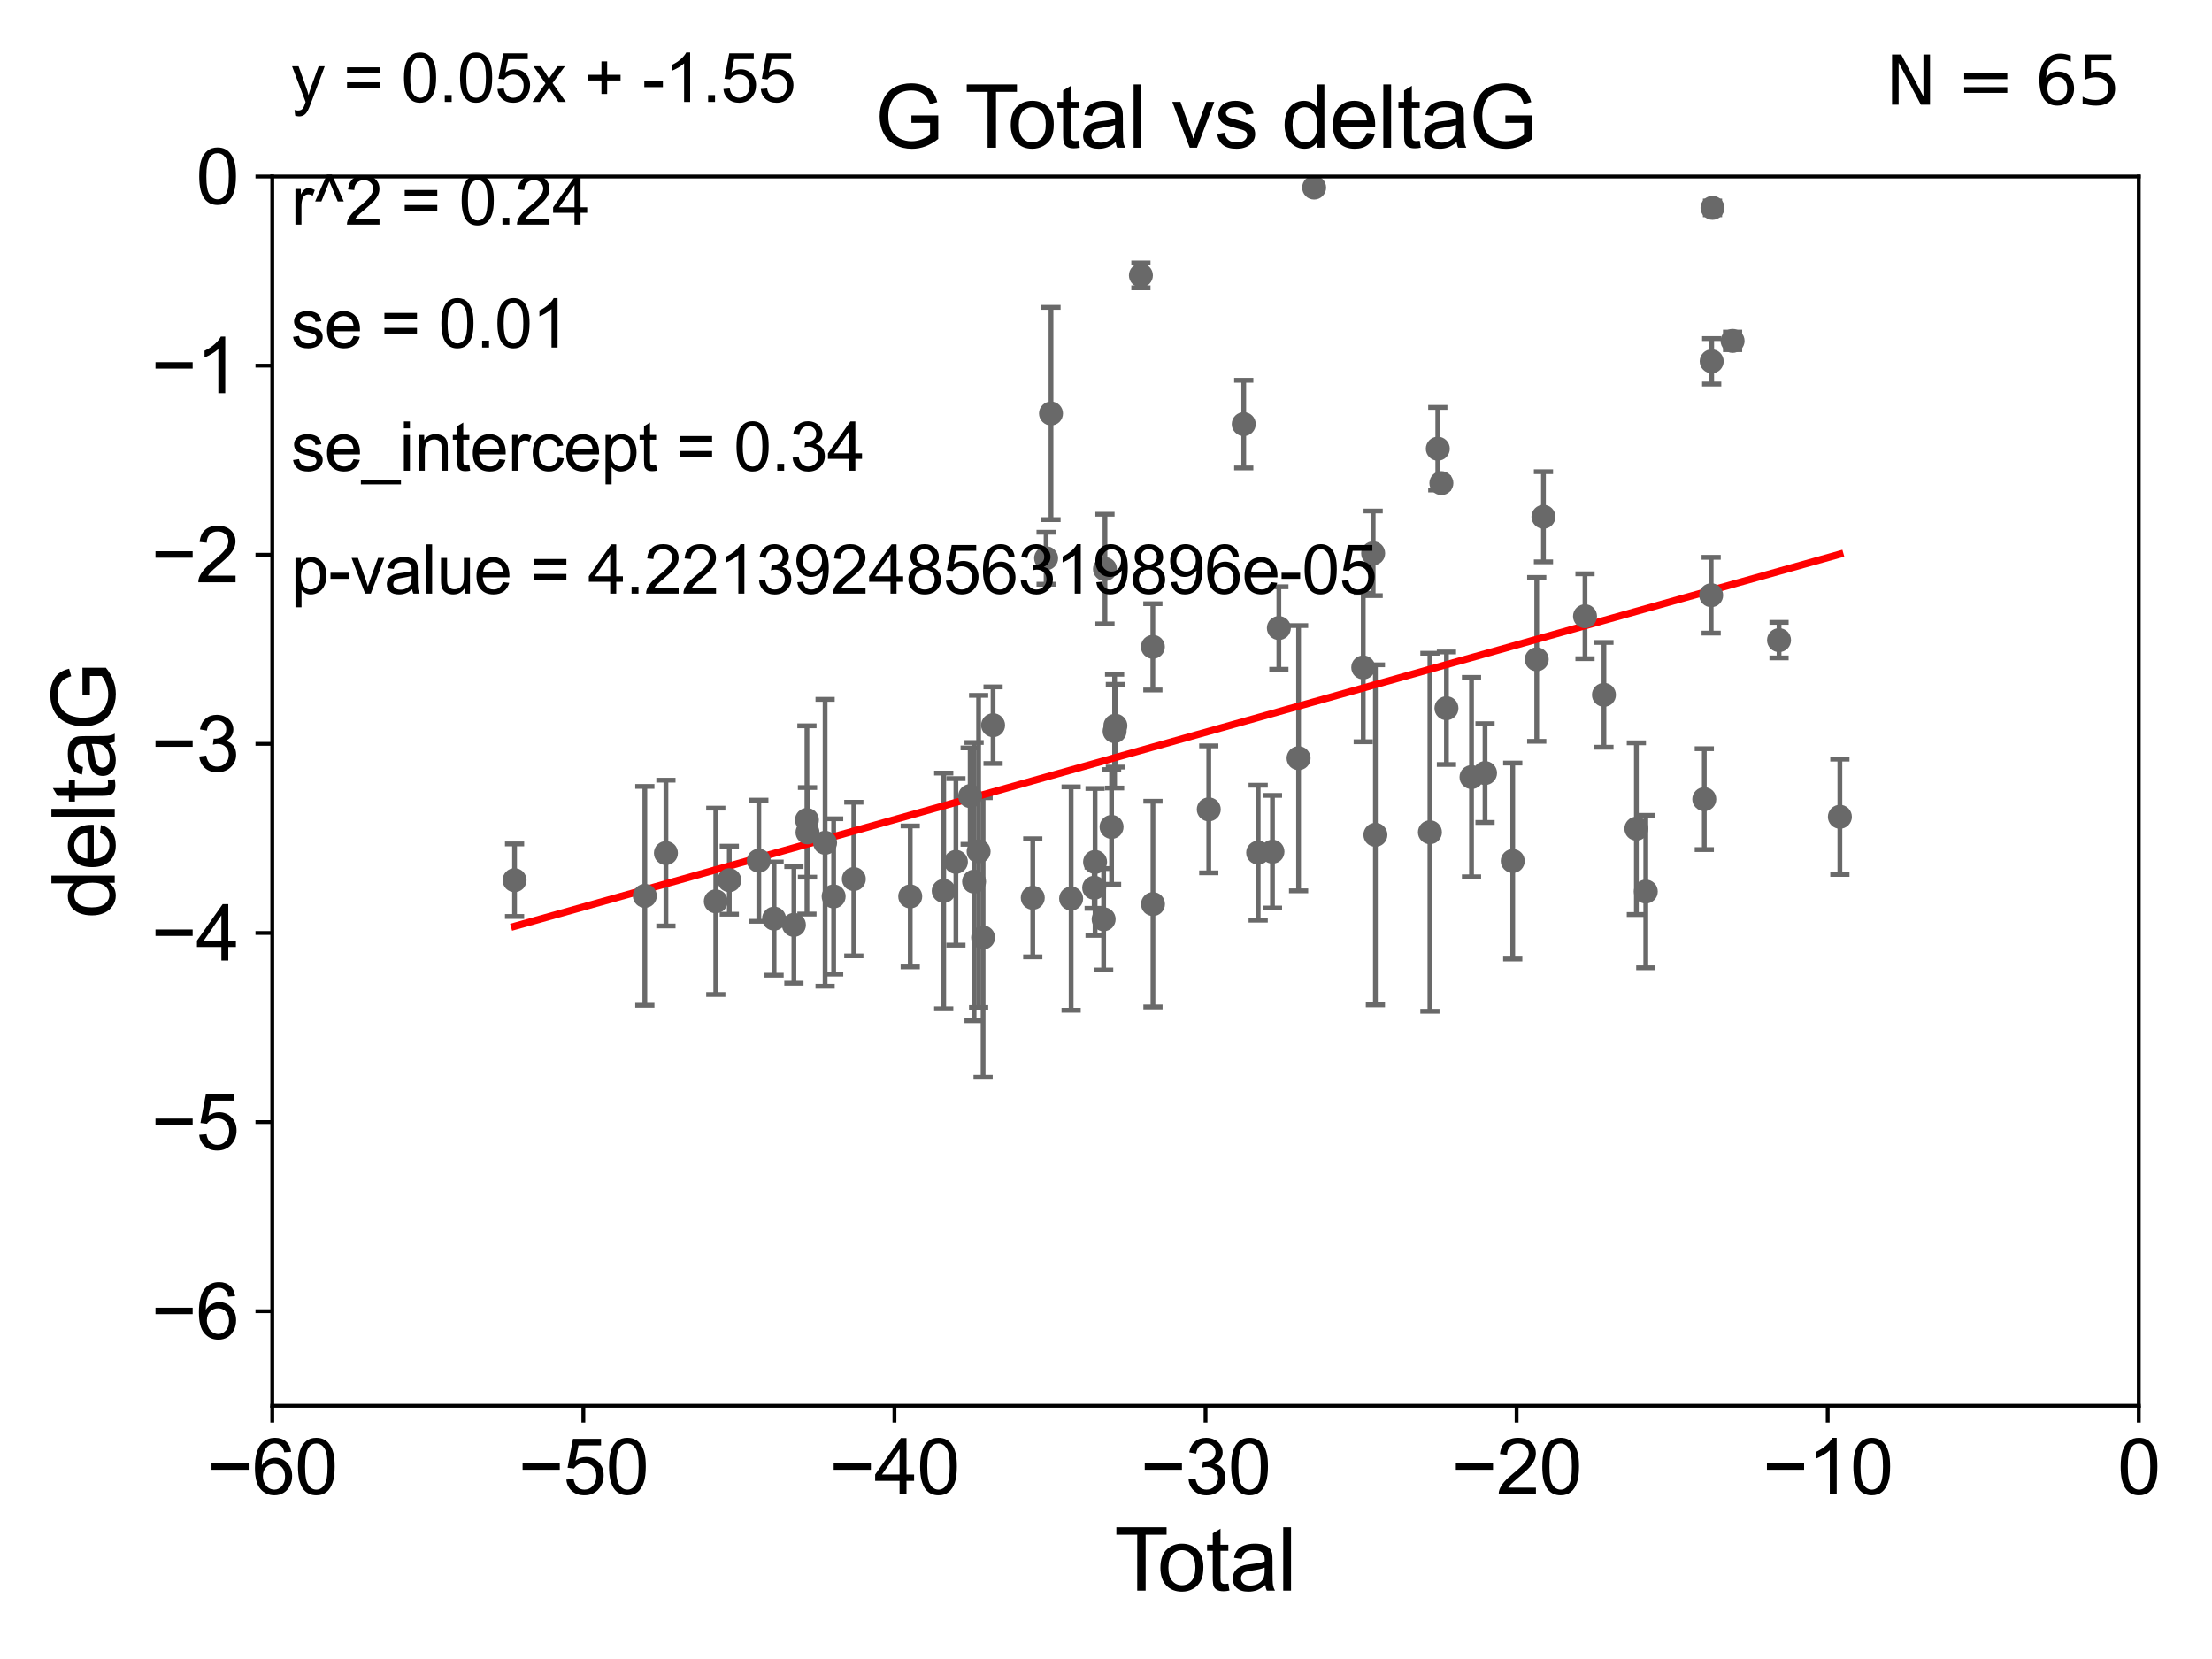 <?xml version="1.0" encoding="utf-8" standalone="no"?>
<!DOCTYPE svg PUBLIC "-//W3C//DTD SVG 1.1//EN"
  "http://www.w3.org/Graphics/SVG/1.1/DTD/svg11.dtd">
<svg xmlns:xlink="http://www.w3.org/1999/xlink" width="460.8pt" height="345.6pt" viewBox="0 0 460.8 345.6" xmlns="http://www.w3.org/2000/svg" version="1.1">
 <defs>
  <style type="text/css">*{stroke-linejoin: round; stroke-linecap: butt}</style>
 </defs>
 <g id="figure_1">
  <g id="patch_1">
   <path d="M 0 345.6 
L 460.8 345.6 
L 460.8 0 
L 0 0 
z
" style="fill: #ffffff"/>
  </g>
  <g id="axes_1">
   <g id="patch_2">
    <path d="M 56.72 292.84 
L 445.545 292.84 
L 445.545 36.775 
L 56.72 36.775 
z
" style="fill: #ffffff"/>
   </g>
   <g id="PathCollection_1">
    <defs>
     <path id="mb31a9c8a67" d="M 0 1.118 
C 0.297 1.118 0.581 1 0.791 0.791 
C 1 0.581 1.118 0.297 1.118 0 
C 1.118 -0.297 1 -0.581 0.791 -0.791 
C 0.581 -1 0.297 -1.118 0 -1.118 
C -0.297 -1.118 -0.581 -1 -0.791 -0.791 
C -1 -0.581 -1.118 -0.297 -1.118 0 
C -1.118 0.297 -1 0.581 -0.791 0.791 
C -0.581 1 -0.297 1.118 0 1.118 
z
" style="stroke: #696969"/>
    </defs>
    <g clip-path="url(#p952ec79d94)">
     <use xlink:href="#mb31a9c8a67" x="107.193" y="183.361" style="fill: #696969; stroke: #696969"/>
     <use xlink:href="#mb31a9c8a67" x="134.331" y="186.627" style="fill: #696969; stroke: #696969"/>
     <use xlink:href="#mb31a9c8a67" x="138.723" y="177.712" style="fill: #696969; stroke: #696969"/>
     <use xlink:href="#mb31a9c8a67" x="149.113" y="187.766" style="fill: #696969; stroke: #696969"/>
     <use xlink:href="#mb31a9c8a67" x="151.929" y="183.361" style="fill: #696969; stroke: #696969"/>
     <use xlink:href="#mb31a9c8a67" x="158.074" y="179.304" style="fill: #696969; stroke: #696969"/>
     <use xlink:href="#mb31a9c8a67" x="161.254" y="191.362" style="fill: #696969; stroke: #696969"/>
     <use xlink:href="#mb31a9c8a67" x="165.382" y="192.668" style="fill: #696969; stroke: #696969"/>
     <use xlink:href="#mb31a9c8a67" x="168.098" y="170.809" style="fill: #696969; stroke: #696969"/>
     <use xlink:href="#mb31a9c8a67" x="168.217" y="173.397" style="fill: #696969; stroke: #696969"/>
     <use xlink:href="#mb31a9c8a67" x="171.882" y="175.566" style="fill: #696969; stroke: #696969"/>
     <use xlink:href="#mb31a9c8a67" x="173.663" y="186.743" style="fill: #696969; stroke: #696969"/>
     <use xlink:href="#mb31a9c8a67" x="177.866" y="183.121" style="fill: #696969; stroke: #696969"/>
     <use xlink:href="#mb31a9c8a67" x="189.618" y="186.741" style="fill: #696969; stroke: #696969"/>
     <use xlink:href="#mb31a9c8a67" x="196.593" y="185.595" style="fill: #696969; stroke: #696969"/>
     <use xlink:href="#mb31a9c8a67" x="199.132" y="179.547" style="fill: #696969; stroke: #696969"/>
     <use xlink:href="#mb31a9c8a67" x="202.102" y="165.842" style="fill: #696969; stroke: #696969"/>
     <use xlink:href="#mb31a9c8a67" x="202.919" y="183.656" style="fill: #696969; stroke: #696969"/>
     <use xlink:href="#mb31a9c8a67" x="203.864" y="177.365" style="fill: #696969; stroke: #696969"/>
     <use xlink:href="#mb31a9c8a67" x="204.798" y="195.295" style="fill: #696969; stroke: #696969"/>
     <use xlink:href="#mb31a9c8a67" x="206.875" y="151.072" style="fill: #696969; stroke: #696969"/>
     <use xlink:href="#mb31a9c8a67" x="215.145" y="187.024" style="fill: #696969; stroke: #696969"/>
     <use xlink:href="#mb31a9c8a67" x="217.924" y="116.288" style="fill: #696969; stroke: #696969"/>
     <use xlink:href="#mb31a9c8a67" x="218.942" y="86.133" style="fill: #696969; stroke: #696969"/>
     <use xlink:href="#mb31a9c8a67" x="223.135" y="187.184" style="fill: #696969; stroke: #696969"/>
     <use xlink:href="#mb31a9c8a67" x="227.936" y="184.94" style="fill: #696969; stroke: #696969"/>
     <use xlink:href="#mb31a9c8a67" x="228.124" y="179.561" style="fill: #696969; stroke: #696969"/>
     <use xlink:href="#mb31a9c8a67" x="229.91" y="191.497" style="fill: #696969; stroke: #696969"/>
     <use xlink:href="#mb31a9c8a67" x="230.183" y="118.544" style="fill: #696969; stroke: #696969"/>
     <use xlink:href="#mb31a9c8a67" x="231.56" y="172.264" style="fill: #696969; stroke: #696969"/>
     <use xlink:href="#mb31a9c8a67" x="232.19" y="152.317" style="fill: #696969; stroke: #696969"/>
     <use xlink:href="#mb31a9c8a67" x="232.353" y="151.181" style="fill: #696969; stroke: #696969"/>
     <use xlink:href="#mb31a9c8a67" x="237.672" y="57.363" style="fill: #696969; stroke: #696969"/>
     <use xlink:href="#mb31a9c8a67" x="240.162" y="134.75" style="fill: #696969; stroke: #696969"/>
     <use xlink:href="#mb31a9c8a67" x="240.184" y="188.337" style="fill: #696969; stroke: #696969"/>
     <use xlink:href="#mb31a9c8a67" x="251.81" y="168.607" style="fill: #696969; stroke: #696969"/>
     <use xlink:href="#mb31a9c8a67" x="259.094" y="88.35" style="fill: #696969; stroke: #696969"/>
     <use xlink:href="#mb31a9c8a67" x="262.101" y="177.627" style="fill: #696969; stroke: #696969"/>
     <use xlink:href="#mb31a9c8a67" x="265.077" y="177.423" style="fill: #696969; stroke: #696969"/>
     <use xlink:href="#mb31a9c8a67" x="266.411" y="130.831" style="fill: #696969; stroke: #696969"/>
     <use xlink:href="#mb31a9c8a67" x="270.518" y="157.948" style="fill: #696969; stroke: #696969"/>
     <use xlink:href="#mb31a9c8a67" x="273.757" y="39.074" style="fill: #696969; stroke: #696969"/>
     <use xlink:href="#mb31a9c8a67" x="283.989" y="139.042" style="fill: #696969; stroke: #696969"/>
     <use xlink:href="#mb31a9c8a67" x="286.052" y="115.259" style="fill: #696969; stroke: #696969"/>
     <use xlink:href="#mb31a9c8a67" x="286.521" y="173.908" style="fill: #696969; stroke: #696969"/>
     <use xlink:href="#mb31a9c8a67" x="297.879" y="173.37" style="fill: #696969; stroke: #696969"/>
     <use xlink:href="#mb31a9c8a67" x="299.52" y="93.472" style="fill: #696969; stroke: #696969"/>
     <use xlink:href="#mb31a9c8a67" x="300.268" y="100.642" style="fill: #696969; stroke: #696969"/>
     <use xlink:href="#mb31a9c8a67" x="301.321" y="147.535" style="fill: #696969; stroke: #696969"/>
     <use xlink:href="#mb31a9c8a67" x="306.542" y="161.883" style="fill: #696969; stroke: #696969"/>
     <use xlink:href="#mb31a9c8a67" x="309.36" y="161.044" style="fill: #696969; stroke: #696969"/>
     <use xlink:href="#mb31a9c8a67" x="315.131" y="179.365" style="fill: #696969; stroke: #696969"/>
     <use xlink:href="#mb31a9c8a67" x="320.129" y="137.356" style="fill: #696969; stroke: #696969"/>
     <use xlink:href="#mb31a9c8a67" x="321.531" y="107.649" style="fill: #696969; stroke: #696969"/>
     <use xlink:href="#mb31a9c8a67" x="330.185" y="128.37" style="fill: #696969; stroke: #696969"/>
     <use xlink:href="#mb31a9c8a67" x="334.13" y="144.75" style="fill: #696969; stroke: #696969"/>
     <use xlink:href="#mb31a9c8a67" x="340.886" y="172.629" style="fill: #696969; stroke: #696969"/>
     <use xlink:href="#mb31a9c8a67" x="342.848" y="185.726" style="fill: #696969; stroke: #696969"/>
     <use xlink:href="#mb31a9c8a67" x="355.036" y="166.478" style="fill: #696969; stroke: #696969"/>
     <use xlink:href="#mb31a9c8a67" x="356.466" y="123.993" style="fill: #696969; stroke: #696969"/>
     <use xlink:href="#mb31a9c8a67" x="356.576" y="75.265" style="fill: #696969; stroke: #696969"/>
     <use xlink:href="#mb31a9c8a67" x="356.745" y="43.3" style="fill: #696969; stroke: #696969"/>
     <use xlink:href="#mb31a9c8a67" x="360.93" y="71.012" style="fill: #696969; stroke: #696969"/>
     <use xlink:href="#mb31a9c8a67" x="370.606" y="133.35" style="fill: #696969; stroke: #696969"/>
     <use xlink:href="#mb31a9c8a67" x="383.281" y="170.152" style="fill: #696969; stroke: #696969"/>
    </g>
   </g>
   <g id="matplotlib.axis_1">
    <g id="xtick_1">
     <g id="line2d_1">
      <defs>
       <path id="mf83d647298" d="M 0 0 
L 0 3.5 
" style="stroke: #000000; stroke-width: 0.8"/>
      </defs>
      <g>
       <use xlink:href="#mf83d647298" x="56.72" y="292.84" style="stroke: #000000; stroke-width: 0.8"/>
      </g>
     </g>
     <g id="text_1">
      <!-- −60 -->
      <g transform="translate(43.15 311.293)scale(0.16 -0.16)">
       <defs>
        <path id="ArialMT-2212" d="M 3381 1997 
L 356 1997 
L 356 2522 
L 3381 2522 
L 3381 1997 
z
" transform="scale(0.016)"/>
        <path id="ArialMT-36" d="M 3184 3459 
L 2625 3416 
Q 2550 3747 2413 3897 
Q 2184 4138 1850 4138 
Q 1581 4138 1378 3988 
Q 1113 3794 959 3422 
Q 806 3050 800 2363 
Q 1003 2672 1297 2822 
Q 1591 2972 1913 2972 
Q 2475 2972 2870 2558 
Q 3266 2144 3266 1488 
Q 3266 1056 3080 686 
Q 2894 316 2569 119 
Q 2244 -78 1831 -78 
Q 1128 -78 684 439 
Q 241 956 241 2144 
Q 241 3472 731 4075 
Q 1159 4600 1884 4600 
Q 2425 4600 2770 4297 
Q 3116 3994 3184 3459 
z
M 888 1484 
Q 888 1194 1011 928 
Q 1134 663 1356 523 
Q 1578 384 1822 384 
Q 2178 384 2434 671 
Q 2691 959 2691 1453 
Q 2691 1928 2437 2201 
Q 2184 2475 1800 2475 
Q 1419 2475 1153 2201 
Q 888 1928 888 1484 
z
" transform="scale(0.016)"/>
        <path id="ArialMT-30" d="M 266 2259 
Q 266 3072 433 3567 
Q 600 4063 929 4331 
Q 1259 4600 1759 4600 
Q 2128 4600 2406 4451 
Q 2684 4303 2865 4023 
Q 3047 3744 3150 3342 
Q 3253 2941 3253 2259 
Q 3253 1453 3087 958 
Q 2922 463 2592 192 
Q 2263 -78 1759 -78 
Q 1097 -78 719 397 
Q 266 969 266 2259 
z
M 844 2259 
Q 844 1131 1108 757 
Q 1372 384 1759 384 
Q 2147 384 2411 759 
Q 2675 1134 2675 2259 
Q 2675 3391 2411 3762 
Q 2147 4134 1753 4134 
Q 1366 4134 1134 3806 
Q 844 3388 844 2259 
z
" transform="scale(0.016)"/>
       </defs>
       <use xlink:href="#ArialMT-2212"/>
       <use xlink:href="#ArialMT-36" x="58.398"/>
       <use xlink:href="#ArialMT-30" x="114.014"/>
      </g>
     </g>
    </g>
    <g id="xtick_2">
     <g id="line2d_2">
      <g>
       <use xlink:href="#mf83d647298" x="121.524" y="292.84" style="stroke: #000000; stroke-width: 0.8"/>
      </g>
     </g>
     <g id="text_2">
      <!-- −50 -->
      <g transform="translate(107.954 311.293)scale(0.16 -0.16)">
       <defs>
        <path id="ArialMT-35" d="M 266 1200 
L 856 1250 
Q 922 819 1161 601 
Q 1400 384 1738 384 
Q 2144 384 2425 690 
Q 2706 997 2706 1503 
Q 2706 1984 2436 2262 
Q 2166 2541 1728 2541 
Q 1456 2541 1237 2417 
Q 1019 2294 894 2097 
L 366 2166 
L 809 4519 
L 3088 4519 
L 3088 3981 
L 1259 3981 
L 1013 2750 
Q 1425 3038 1878 3038 
Q 2478 3038 2890 2622 
Q 3303 2206 3303 1553 
Q 3303 931 2941 478 
Q 2500 -78 1738 -78 
Q 1113 -78 717 272 
Q 322 622 266 1200 
z
" transform="scale(0.016)"/>
       </defs>
       <use xlink:href="#ArialMT-2212"/>
       <use xlink:href="#ArialMT-35" x="58.398"/>
       <use xlink:href="#ArialMT-30" x="114.014"/>
      </g>
     </g>
    </g>
    <g id="xtick_3">
     <g id="line2d_3">
      <g>
       <use xlink:href="#mf83d647298" x="186.328" y="292.84" style="stroke: #000000; stroke-width: 0.8"/>
      </g>
     </g>
     <g id="text_3">
      <!-- −40 -->
      <g transform="translate(172.758 311.293)scale(0.16 -0.16)">
       <defs>
        <path id="ArialMT-34" d="M 2069 0 
L 2069 1097 
L 81 1097 
L 81 1613 
L 2172 4581 
L 2631 4581 
L 2631 1613 
L 3250 1613 
L 3250 1097 
L 2631 1097 
L 2631 0 
L 2069 0 
z
M 2069 1613 
L 2069 3678 
L 634 1613 
L 2069 1613 
z
" transform="scale(0.016)"/>
       </defs>
       <use xlink:href="#ArialMT-2212"/>
       <use xlink:href="#ArialMT-34" x="58.398"/>
       <use xlink:href="#ArialMT-30" x="114.014"/>
      </g>
     </g>
    </g>
    <g id="xtick_4">
     <g id="line2d_4">
      <g>
       <use xlink:href="#mf83d647298" x="251.132" y="292.84" style="stroke: #000000; stroke-width: 0.8"/>
      </g>
     </g>
     <g id="text_4">
      <!-- −30 -->
      <g transform="translate(237.562 311.293)scale(0.16 -0.16)">
       <defs>
        <path id="ArialMT-33" d="M 269 1209 
L 831 1284 
Q 928 806 1161 595 
Q 1394 384 1728 384 
Q 2125 384 2398 659 
Q 2672 934 2672 1341 
Q 2672 1728 2419 1979 
Q 2166 2231 1775 2231 
Q 1616 2231 1378 2169 
L 1441 2663 
Q 1497 2656 1531 2656 
Q 1891 2656 2178 2843 
Q 2466 3031 2466 3422 
Q 2466 3731 2256 3934 
Q 2047 4138 1716 4138 
Q 1388 4138 1169 3931 
Q 950 3725 888 3313 
L 325 3413 
Q 428 3978 793 4289 
Q 1159 4600 1703 4600 
Q 2078 4600 2393 4439 
Q 2709 4278 2876 4000 
Q 3044 3722 3044 3409 
Q 3044 3113 2884 2869 
Q 2725 2625 2413 2481 
Q 2819 2388 3044 2092 
Q 3269 1797 3269 1353 
Q 3269 753 2831 336 
Q 2394 -81 1725 -81 
Q 1122 -81 723 278 
Q 325 638 269 1209 
z
" transform="scale(0.016)"/>
       </defs>
       <use xlink:href="#ArialMT-2212"/>
       <use xlink:href="#ArialMT-33" x="58.398"/>
       <use xlink:href="#ArialMT-30" x="114.014"/>
      </g>
     </g>
    </g>
    <g id="xtick_5">
     <g id="line2d_5">
      <g>
       <use xlink:href="#mf83d647298" x="315.937" y="292.84" style="stroke: #000000; stroke-width: 0.8"/>
      </g>
     </g>
     <g id="text_5">
      <!-- −20 -->
      <g transform="translate(302.367 311.293)scale(0.16 -0.16)">
       <defs>
        <path id="ArialMT-32" d="M 3222 541 
L 3222 0 
L 194 0 
Q 188 203 259 391 
Q 375 700 629 1000 
Q 884 1300 1366 1694 
Q 2113 2306 2375 2664 
Q 2638 3022 2638 3341 
Q 2638 3675 2398 3904 
Q 2159 4134 1775 4134 
Q 1369 4134 1125 3890 
Q 881 3647 878 3216 
L 300 3275 
Q 359 3922 746 4261 
Q 1134 4600 1788 4600 
Q 2447 4600 2831 4234 
Q 3216 3869 3216 3328 
Q 3216 3053 3103 2787 
Q 2991 2522 2730 2228 
Q 2469 1934 1863 1422 
Q 1356 997 1212 845 
Q 1069 694 975 541 
L 3222 541 
z
" transform="scale(0.016)"/>
       </defs>
       <use xlink:href="#ArialMT-2212"/>
       <use xlink:href="#ArialMT-32" x="58.398"/>
       <use xlink:href="#ArialMT-30" x="114.014"/>
      </g>
     </g>
    </g>
    <g id="xtick_6">
     <g id="line2d_6">
      <g>
       <use xlink:href="#mf83d647298" x="380.741" y="292.84" style="stroke: #000000; stroke-width: 0.8"/>
      </g>
     </g>
     <g id="text_6">
      <!-- −10 -->
      <g transform="translate(367.171 311.293)scale(0.16 -0.16)">
       <defs>
        <path id="ArialMT-31" d="M 2384 0 
L 1822 0 
L 1822 3584 
Q 1619 3391 1289 3197 
Q 959 3003 697 2906 
L 697 3450 
Q 1169 3672 1522 3987 
Q 1875 4303 2022 4600 
L 2384 4600 
L 2384 0 
z
" transform="scale(0.016)"/>
       </defs>
       <use xlink:href="#ArialMT-2212"/>
       <use xlink:href="#ArialMT-31" x="58.398"/>
       <use xlink:href="#ArialMT-30" x="114.014"/>
      </g>
     </g>
    </g>
    <g id="xtick_7">
     <g id="line2d_7">
      <g>
       <use xlink:href="#mf83d647298" x="445.545" y="292.84" style="stroke: #000000; stroke-width: 0.8"/>
      </g>
     </g>
     <g id="text_7">
      <!-- 0 -->
      <g transform="translate(441.096 311.293)scale(0.16 -0.16)">
       <use xlink:href="#ArialMT-30"/>
      </g>
     </g>
    </g>
    <g id="text_8">
     <!-- Total -->
     <g transform="translate(232.127 331.357)scale(0.18 -0.18)">
      <defs>
       <path id="ArialMT-54" d="M 1659 0 
L 1659 4041 
L 150 4041 
L 150 4581 
L 3781 4581 
L 3781 4041 
L 2266 4041 
L 2266 0 
L 1659 0 
z
" transform="scale(0.016)"/>
       <path id="ArialMT-6f" d="M 213 1659 
Q 213 2581 725 3025 
Q 1153 3394 1769 3394 
Q 2453 3394 2887 2945 
Q 3322 2497 3322 1706 
Q 3322 1066 3130 698 
Q 2938 331 2570 128 
Q 2203 -75 1769 -75 
Q 1072 -75 642 372 
Q 213 819 213 1659 
z
M 791 1659 
Q 791 1022 1069 705 
Q 1347 388 1769 388 
Q 2188 388 2466 706 
Q 2744 1025 2744 1678 
Q 2744 2294 2464 2611 
Q 2184 2928 1769 2928 
Q 1347 2928 1069 2612 
Q 791 2297 791 1659 
z
" transform="scale(0.016)"/>
       <path id="ArialMT-74" d="M 1650 503 
L 1731 6 
Q 1494 -44 1306 -44 
Q 1000 -44 831 53 
Q 663 150 594 308 
Q 525 466 525 972 
L 525 2881 
L 113 2881 
L 113 3319 
L 525 3319 
L 525 4141 
L 1084 4478 
L 1084 3319 
L 1650 3319 
L 1650 2881 
L 1084 2881 
L 1084 941 
Q 1084 700 1114 631 
Q 1144 563 1211 522 
Q 1278 481 1403 481 
Q 1497 481 1650 503 
z
" transform="scale(0.016)"/>
       <path id="ArialMT-61" d="M 2588 409 
Q 2275 144 1986 34 
Q 1697 -75 1366 -75 
Q 819 -75 525 192 
Q 231 459 231 875 
Q 231 1119 342 1320 
Q 453 1522 633 1644 
Q 813 1766 1038 1828 
Q 1203 1872 1538 1913 
Q 2219 1994 2541 2106 
Q 2544 2222 2544 2253 
Q 2544 2597 2384 2738 
Q 2169 2928 1744 2928 
Q 1347 2928 1158 2789 
Q 969 2650 878 2297 
L 328 2372 
Q 403 2725 575 2942 
Q 747 3159 1072 3276 
Q 1397 3394 1825 3394 
Q 2250 3394 2515 3294 
Q 2781 3194 2906 3042 
Q 3031 2891 3081 2659 
Q 3109 2516 3109 2141 
L 3109 1391 
Q 3109 606 3145 398 
Q 3181 191 3288 0 
L 2700 0 
Q 2613 175 2588 409 
z
M 2541 1666 
Q 2234 1541 1622 1453 
Q 1275 1403 1131 1340 
Q 988 1278 909 1158 
Q 831 1038 831 891 
Q 831 666 1001 516 
Q 1172 366 1500 366 
Q 1825 366 2078 508 
Q 2331 650 2450 897 
Q 2541 1088 2541 1459 
L 2541 1666 
z
" transform="scale(0.016)"/>
       <path id="ArialMT-6c" d="M 409 0 
L 409 4581 
L 972 4581 
L 972 0 
L 409 0 
z
" transform="scale(0.016)"/>
      </defs>
      <use xlink:href="#ArialMT-54"/>
      <use xlink:href="#ArialMT-6f" x="49.959"/>
      <use xlink:href="#ArialMT-74" x="105.574"/>
      <use xlink:href="#ArialMT-61" x="133.357"/>
      <use xlink:href="#ArialMT-6c" x="188.973"/>
     </g>
    </g>
   </g>
   <g id="matplotlib.axis_2">
    <g id="ytick_1">
     <g id="line2d_8">
      <defs>
       <path id="m4587208a78" d="M 0 0 
L -3.5 0 
" style="stroke: #000000; stroke-width: 0.8"/>
      </defs>
      <g>
       <use xlink:href="#m4587208a78" x="56.72" y="273.143" style="stroke: #000000; stroke-width: 0.8"/>
      </g>
     </g>
     <g id="text_9">
      <!-- −6 -->
      <g transform="translate(31.477 278.869)scale(0.16 -0.16)">
       <use xlink:href="#ArialMT-2212"/>
       <use xlink:href="#ArialMT-36" x="58.398"/>
      </g>
     </g>
    </g>
    <g id="ytick_2">
     <g id="line2d_9">
      <g>
       <use xlink:href="#m4587208a78" x="56.72" y="233.748" style="stroke: #000000; stroke-width: 0.8"/>
      </g>
     </g>
     <g id="text_10">
      <!-- −5 -->
      <g transform="translate(31.477 239.474)scale(0.16 -0.16)">
       <use xlink:href="#ArialMT-2212"/>
       <use xlink:href="#ArialMT-35" x="58.398"/>
      </g>
     </g>
    </g>
    <g id="ytick_3">
     <g id="line2d_10">
      <g>
       <use xlink:href="#m4587208a78" x="56.72" y="194.353" style="stroke: #000000; stroke-width: 0.8"/>
      </g>
     </g>
     <g id="text_11">
      <!-- −4 -->
      <g transform="translate(31.477 200.08)scale(0.16 -0.16)">
       <use xlink:href="#ArialMT-2212"/>
       <use xlink:href="#ArialMT-34" x="58.398"/>
      </g>
     </g>
    </g>
    <g id="ytick_4">
     <g id="line2d_11">
      <g>
       <use xlink:href="#m4587208a78" x="56.72" y="154.959" style="stroke: #000000; stroke-width: 0.8"/>
      </g>
     </g>
     <g id="text_12">
      <!-- −3 -->
      <g transform="translate(31.477 160.685)scale(0.16 -0.16)">
       <use xlink:href="#ArialMT-2212"/>
       <use xlink:href="#ArialMT-33" x="58.398"/>
      </g>
     </g>
    </g>
    <g id="ytick_5">
     <g id="line2d_12">
      <g>
       <use xlink:href="#m4587208a78" x="56.72" y="115.564" style="stroke: #000000; stroke-width: 0.8"/>
      </g>
     </g>
     <g id="text_13">
      <!-- −2 -->
      <g transform="translate(31.477 121.29)scale(0.16 -0.16)">
       <use xlink:href="#ArialMT-2212"/>
       <use xlink:href="#ArialMT-32" x="58.398"/>
      </g>
     </g>
    </g>
    <g id="ytick_6">
     <g id="line2d_13">
      <g>
       <use xlink:href="#m4587208a78" x="56.72" y="76.17" style="stroke: #000000; stroke-width: 0.8"/>
      </g>
     </g>
     <g id="text_14">
      <!-- −1 -->
      <g transform="translate(31.477 81.896)scale(0.16 -0.16)">
       <use xlink:href="#ArialMT-2212"/>
       <use xlink:href="#ArialMT-31" x="58.398"/>
      </g>
     </g>
    </g>
    <g id="ytick_7">
     <g id="line2d_14">
      <g>
       <use xlink:href="#m4587208a78" x="56.72" y="36.775" style="stroke: #000000; stroke-width: 0.8"/>
      </g>
     </g>
     <g id="text_15">
      <!-- 0 -->
      <g transform="translate(40.822 42.501)scale(0.16 -0.16)">
       <use xlink:href="#ArialMT-30"/>
      </g>
     </g>
    </g>
    <g id="text_16">
     <!-- deltaG -->
     <g transform="translate(23.9 191.322)rotate(-90)scale(0.18 -0.18)">
      <defs>
       <path id="ArialMT-64" d="M 2575 0 
L 2575 419 
Q 2259 -75 1647 -75 
Q 1250 -75 917 144 
Q 584 363 401 755 
Q 219 1147 219 1656 
Q 219 2153 384 2558 
Q 550 2963 881 3178 
Q 1213 3394 1622 3394 
Q 1922 3394 2156 3267 
Q 2391 3141 2538 2938 
L 2538 4581 
L 3097 4581 
L 3097 0 
L 2575 0 
z
M 797 1656 
Q 797 1019 1065 703 
Q 1334 388 1700 388 
Q 2069 388 2326 689 
Q 2584 991 2584 1609 
Q 2584 2291 2321 2609 
Q 2059 2928 1675 2928 
Q 1300 2928 1048 2622 
Q 797 2316 797 1656 
z
" transform="scale(0.016)"/>
       <path id="ArialMT-65" d="M 2694 1069 
L 3275 997 
Q 3138 488 2766 206 
Q 2394 -75 1816 -75 
Q 1088 -75 661 373 
Q 234 822 234 1631 
Q 234 2469 665 2931 
Q 1097 3394 1784 3394 
Q 2450 3394 2872 2941 
Q 3294 2488 3294 1666 
Q 3294 1616 3291 1516 
L 816 1516 
Q 847 969 1125 678 
Q 1403 388 1819 388 
Q 2128 388 2347 550 
Q 2566 713 2694 1069 
z
M 847 1978 
L 2700 1978 
Q 2663 2397 2488 2606 
Q 2219 2931 1791 2931 
Q 1403 2931 1139 2672 
Q 875 2413 847 1978 
z
" transform="scale(0.016)"/>
       <path id="ArialMT-47" d="M 2638 1797 
L 2638 2334 
L 4578 2338 
L 4578 638 
Q 4131 281 3656 101 
Q 3181 -78 2681 -78 
Q 2006 -78 1454 211 
Q 903 500 622 1047 
Q 341 1594 341 2269 
Q 341 2938 620 3517 
Q 900 4097 1425 4378 
Q 1950 4659 2634 4659 
Q 3131 4659 3532 4498 
Q 3934 4338 4162 4050 
Q 4391 3763 4509 3300 
L 3963 3150 
Q 3859 3500 3706 3700 
Q 3553 3900 3268 4020 
Q 2984 4141 2638 4141 
Q 2222 4141 1919 4014 
Q 1616 3888 1430 3681 
Q 1244 3475 1141 3228 
Q 966 2803 966 2306 
Q 966 1694 1177 1281 
Q 1388 869 1791 669 
Q 2194 469 2647 469 
Q 3041 469 3416 620 
Q 3791 772 3984 944 
L 3984 1797 
L 2638 1797 
z
" transform="scale(0.016)"/>
      </defs>
      <use xlink:href="#ArialMT-64"/>
      <use xlink:href="#ArialMT-65" x="55.615"/>
      <use xlink:href="#ArialMT-6c" x="111.23"/>
      <use xlink:href="#ArialMT-74" x="133.447"/>
      <use xlink:href="#ArialMT-61" x="161.23"/>
      <use xlink:href="#ArialMT-47" x="216.846"/>
     </g>
    </g>
   </g>
   <g id="LineCollection_1">
    <path d="M 107.193 190.918 
L 107.193 175.804 
" clip-path="url(#p952ec79d94)" style="fill: none; stroke: #696969"/>
    <path d="M 134.331 209.422 
L 134.331 163.832 
" clip-path="url(#p952ec79d94)" style="fill: none; stroke: #696969"/>
    <path d="M 138.723 192.894 
L 138.723 162.53 
" clip-path="url(#p952ec79d94)" style="fill: none; stroke: #696969"/>
    <path d="M 149.113 207.177 
L 149.113 168.355 
" clip-path="url(#p952ec79d94)" style="fill: none; stroke: #696969"/>
    <path d="M 151.929 190.447 
L 151.929 176.274 
" clip-path="url(#p952ec79d94)" style="fill: none; stroke: #696969"/>
    <path d="M 158.074 191.921 
L 158.074 166.688 
" clip-path="url(#p952ec79d94)" style="fill: none; stroke: #696969"/>
    <path d="M 161.254 203.155 
L 161.254 179.569 
" clip-path="url(#p952ec79d94)" style="fill: none; stroke: #696969"/>
    <path d="M 165.382 204.811 
L 165.382 180.525 
" clip-path="url(#p952ec79d94)" style="fill: none; stroke: #696969"/>
    <path d="M 168.098 190.416 
L 168.098 151.203 
" clip-path="url(#p952ec79d94)" style="fill: none; stroke: #696969"/>
    <path d="M 168.217 182.729 
L 168.217 164.065 
" clip-path="url(#p952ec79d94)" style="fill: none; stroke: #696969"/>
    <path d="M 171.882 205.447 
L 171.882 145.685 
" clip-path="url(#p952ec79d94)" style="fill: none; stroke: #696969"/>
    <path d="M 173.663 202.923 
L 173.663 170.563 
" clip-path="url(#p952ec79d94)" style="fill: none; stroke: #696969"/>
    <path d="M 177.866 199.12 
L 177.866 167.123 
" clip-path="url(#p952ec79d94)" style="fill: none; stroke: #696969"/>
    <path d="M 189.618 201.422 
L 189.618 172.061 
" clip-path="url(#p952ec79d94)" style="fill: none; stroke: #696969"/>
    <path d="M 196.593 210.144 
L 196.593 161.047 
" clip-path="url(#p952ec79d94)" style="fill: none; stroke: #696969"/>
    <path d="M 199.132 196.891 
L 199.132 162.203 
" clip-path="url(#p952ec79d94)" style="fill: none; stroke: #696969"/>
    <path d="M 202.102 175.881 
L 202.102 155.804 
" clip-path="url(#p952ec79d94)" style="fill: none; stroke: #696969"/>
    <path d="M 202.919 212.633 
L 202.919 154.679 
" clip-path="url(#p952ec79d94)" style="fill: none; stroke: #696969"/>
    <path d="M 203.864 209.872 
L 203.864 144.859 
" clip-path="url(#p952ec79d94)" style="fill: none; stroke: #696969"/>
    <path d="M 204.798 224.411 
L 204.798 166.18 
" clip-path="url(#p952ec79d94)" style="fill: none; stroke: #696969"/>
    <path d="M 206.875 159.052 
L 206.875 143.092 
" clip-path="url(#p952ec79d94)" style="fill: none; stroke: #696969"/>
    <path d="M 215.145 199.324 
L 215.145 174.725 
" clip-path="url(#p952ec79d94)" style="fill: none; stroke: #696969"/>
    <path d="M 217.924 121.701 
L 217.924 110.875 
" clip-path="url(#p952ec79d94)" style="fill: none; stroke: #696969"/>
    <path d="M 218.942 108.244 
L 218.942 64.022 
" clip-path="url(#p952ec79d94)" style="fill: none; stroke: #696969"/>
    <path d="M 223.135 210.444 
L 223.135 163.924 
" clip-path="url(#p952ec79d94)" style="fill: none; stroke: #696969"/>
    <path d="M 227.936 189.225 
L 227.936 180.655 
" clip-path="url(#p952ec79d94)" style="fill: none; stroke: #696969"/>
    <path d="M 228.124 194.86 
L 228.124 164.263 
" clip-path="url(#p952ec79d94)" style="fill: none; stroke: #696969"/>
    <path d="M 229.91 202.055 
L 229.91 180.939 
" clip-path="url(#p952ec79d94)" style="fill: none; stroke: #696969"/>
    <path d="M 230.183 129.964 
L 230.183 107.124 
" clip-path="url(#p952ec79d94)" style="fill: none; stroke: #696969"/>
    <path d="M 231.56 184.214 
L 231.56 160.315 
" clip-path="url(#p952ec79d94)" style="fill: none; stroke: #696969"/>
    <path d="M 232.19 164.165 
L 232.19 140.47 
" clip-path="url(#p952ec79d94)" style="fill: none; stroke: #696969"/>
    <path d="M 232.353 159.797 
L 232.353 142.564 
" clip-path="url(#p952ec79d94)" style="fill: none; stroke: #696969"/>
    <path d="M 237.672 59.954 
L 237.672 54.772 
" clip-path="url(#p952ec79d94)" style="fill: none; stroke: #696969"/>
    <path d="M 240.162 143.736 
L 240.162 125.764 
" clip-path="url(#p952ec79d94)" style="fill: none; stroke: #696969"/>
    <path d="M 240.184 209.758 
L 240.184 166.916 
" clip-path="url(#p952ec79d94)" style="fill: none; stroke: #696969"/>
    <path d="M 251.81 181.833 
L 251.81 155.381 
" clip-path="url(#p952ec79d94)" style="fill: none; stroke: #696969"/>
    <path d="M 259.094 97.477 
L 259.094 79.222 
" clip-path="url(#p952ec79d94)" style="fill: none; stroke: #696969"/>
    <path d="M 262.101 191.679 
L 262.101 163.576 
" clip-path="url(#p952ec79d94)" style="fill: none; stroke: #696969"/>
    <path d="M 265.077 189.152 
L 265.077 165.694 
" clip-path="url(#p952ec79d94)" style="fill: none; stroke: #696969"/>
    <path d="M 266.411 139.431 
L 266.411 122.23 
" clip-path="url(#p952ec79d94)" style="fill: none; stroke: #696969"/>
    <path d="M 270.518 185.574 
L 270.518 130.321 
" clip-path="url(#p952ec79d94)" style="fill: none; stroke: #696969"/>
    <path d="M 273.757 39.661 
L 273.757 38.486 
" clip-path="url(#p952ec79d94)" style="fill: none; stroke: #696969"/>
    <path d="M 283.989 154.523 
L 283.989 123.56 
" clip-path="url(#p952ec79d94)" style="fill: none; stroke: #696969"/>
    <path d="M 286.052 124.077 
L 286.052 106.441 
" clip-path="url(#p952ec79d94)" style="fill: none; stroke: #696969"/>
    <path d="M 286.521 209.327 
L 286.521 138.489 
" clip-path="url(#p952ec79d94)" style="fill: none; stroke: #696969"/>
    <path d="M 297.879 210.653 
L 297.879 136.087 
" clip-path="url(#p952ec79d94)" style="fill: none; stroke: #696969"/>
    <path d="M 299.52 102.084 
L 299.52 84.861 
" clip-path="url(#p952ec79d94)" style="fill: none; stroke: #696969"/>
    <path d="M 300.268 101.753 
L 300.268 99.531 
" clip-path="url(#p952ec79d94)" style="fill: none; stroke: #696969"/>
    <path d="M 301.321 159.258 
L 301.321 135.813 
" clip-path="url(#p952ec79d94)" style="fill: none; stroke: #696969"/>
    <path d="M 306.542 182.651 
L 306.542 141.115 
" clip-path="url(#p952ec79d94)" style="fill: none; stroke: #696969"/>
    <path d="M 309.36 171.332 
L 309.36 150.755 
" clip-path="url(#p952ec79d94)" style="fill: none; stroke: #696969"/>
    <path d="M 315.131 199.772 
L 315.131 158.959 
" clip-path="url(#p952ec79d94)" style="fill: none; stroke: #696969"/>
    <path d="M 320.129 154.429 
L 320.129 120.283 
" clip-path="url(#p952ec79d94)" style="fill: none; stroke: #696969"/>
    <path d="M 321.531 117.039 
L 321.531 98.26 
" clip-path="url(#p952ec79d94)" style="fill: none; stroke: #696969"/>
    <path d="M 330.185 137.214 
L 330.185 119.526 
" clip-path="url(#p952ec79d94)" style="fill: none; stroke: #696969"/>
    <path d="M 334.13 155.666 
L 334.13 133.834 
" clip-path="url(#p952ec79d94)" style="fill: none; stroke: #696969"/>
    <path d="M 340.886 190.515 
L 340.886 154.744 
" clip-path="url(#p952ec79d94)" style="fill: none; stroke: #696969"/>
    <path d="M 342.848 201.602 
L 342.848 169.849 
" clip-path="url(#p952ec79d94)" style="fill: none; stroke: #696969"/>
    <path d="M 355.036 176.985 
L 355.036 155.97 
" clip-path="url(#p952ec79d94)" style="fill: none; stroke: #696969"/>
    <path d="M 356.466 131.889 
L 356.466 116.097 
" clip-path="url(#p952ec79d94)" style="fill: none; stroke: #696969"/>
    <path d="M 356.576 79.995 
L 356.576 70.535 
" clip-path="url(#p952ec79d94)" style="fill: none; stroke: #696969"/>
    <path d="M 356.745 44.74 
L 356.745 41.86 
" clip-path="url(#p952ec79d94)" style="fill: none; stroke: #696969"/>
    <path d="M 360.93 72.852 
L 360.93 69.172 
" clip-path="url(#p952ec79d94)" style="fill: none; stroke: #696969"/>
    <path d="M 370.606 137.057 
L 370.606 129.643 
" clip-path="url(#p952ec79d94)" style="fill: none; stroke: #696969"/>
    <path d="M 383.281 182.166 
L 383.281 158.137 
" clip-path="url(#p952ec79d94)" style="fill: none; stroke: #696969"/>
   </g>
   <g id="line2d_15">
    <defs>
     <path id="md18c09fb47" d="M 2 0 
L -2 -0 
" style="stroke: #696969"/>
    </defs>
    <g clip-path="url(#p952ec79d94)">
     <use xlink:href="#md18c09fb47" x="107.193" y="190.918" style="fill: #696969; stroke: #696969"/>
     <use xlink:href="#md18c09fb47" x="134.331" y="209.422" style="fill: #696969; stroke: #696969"/>
     <use xlink:href="#md18c09fb47" x="138.723" y="192.894" style="fill: #696969; stroke: #696969"/>
     <use xlink:href="#md18c09fb47" x="149.113" y="207.177" style="fill: #696969; stroke: #696969"/>
     <use xlink:href="#md18c09fb47" x="151.929" y="190.447" style="fill: #696969; stroke: #696969"/>
     <use xlink:href="#md18c09fb47" x="158.074" y="191.921" style="fill: #696969; stroke: #696969"/>
     <use xlink:href="#md18c09fb47" x="161.254" y="203.155" style="fill: #696969; stroke: #696969"/>
     <use xlink:href="#md18c09fb47" x="165.382" y="204.811" style="fill: #696969; stroke: #696969"/>
     <use xlink:href="#md18c09fb47" x="168.098" y="190.416" style="fill: #696969; stroke: #696969"/>
     <use xlink:href="#md18c09fb47" x="168.217" y="182.729" style="fill: #696969; stroke: #696969"/>
     <use xlink:href="#md18c09fb47" x="171.882" y="205.447" style="fill: #696969; stroke: #696969"/>
     <use xlink:href="#md18c09fb47" x="173.663" y="202.923" style="fill: #696969; stroke: #696969"/>
     <use xlink:href="#md18c09fb47" x="177.866" y="199.12" style="fill: #696969; stroke: #696969"/>
     <use xlink:href="#md18c09fb47" x="189.618" y="201.422" style="fill: #696969; stroke: #696969"/>
     <use xlink:href="#md18c09fb47" x="196.593" y="210.144" style="fill: #696969; stroke: #696969"/>
     <use xlink:href="#md18c09fb47" x="199.132" y="196.891" style="fill: #696969; stroke: #696969"/>
     <use xlink:href="#md18c09fb47" x="202.102" y="175.881" style="fill: #696969; stroke: #696969"/>
     <use xlink:href="#md18c09fb47" x="202.919" y="212.633" style="fill: #696969; stroke: #696969"/>
     <use xlink:href="#md18c09fb47" x="203.864" y="209.872" style="fill: #696969; stroke: #696969"/>
     <use xlink:href="#md18c09fb47" x="204.798" y="224.411" style="fill: #696969; stroke: #696969"/>
     <use xlink:href="#md18c09fb47" x="206.875" y="159.052" style="fill: #696969; stroke: #696969"/>
     <use xlink:href="#md18c09fb47" x="215.145" y="199.324" style="fill: #696969; stroke: #696969"/>
     <use xlink:href="#md18c09fb47" x="217.924" y="121.701" style="fill: #696969; stroke: #696969"/>
     <use xlink:href="#md18c09fb47" x="218.942" y="108.244" style="fill: #696969; stroke: #696969"/>
     <use xlink:href="#md18c09fb47" x="223.135" y="210.444" style="fill: #696969; stroke: #696969"/>
     <use xlink:href="#md18c09fb47" x="227.936" y="189.225" style="fill: #696969; stroke: #696969"/>
     <use xlink:href="#md18c09fb47" x="228.124" y="194.86" style="fill: #696969; stroke: #696969"/>
     <use xlink:href="#md18c09fb47" x="229.91" y="202.055" style="fill: #696969; stroke: #696969"/>
     <use xlink:href="#md18c09fb47" x="230.183" y="129.964" style="fill: #696969; stroke: #696969"/>
     <use xlink:href="#md18c09fb47" x="231.56" y="184.214" style="fill: #696969; stroke: #696969"/>
     <use xlink:href="#md18c09fb47" x="232.19" y="164.165" style="fill: #696969; stroke: #696969"/>
     <use xlink:href="#md18c09fb47" x="232.353" y="159.797" style="fill: #696969; stroke: #696969"/>
     <use xlink:href="#md18c09fb47" x="237.672" y="59.954" style="fill: #696969; stroke: #696969"/>
     <use xlink:href="#md18c09fb47" x="240.162" y="143.736" style="fill: #696969; stroke: #696969"/>
     <use xlink:href="#md18c09fb47" x="240.184" y="209.758" style="fill: #696969; stroke: #696969"/>
     <use xlink:href="#md18c09fb47" x="251.81" y="181.833" style="fill: #696969; stroke: #696969"/>
     <use xlink:href="#md18c09fb47" x="259.094" y="97.477" style="fill: #696969; stroke: #696969"/>
     <use xlink:href="#md18c09fb47" x="262.101" y="191.679" style="fill: #696969; stroke: #696969"/>
     <use xlink:href="#md18c09fb47" x="265.077" y="189.152" style="fill: #696969; stroke: #696969"/>
     <use xlink:href="#md18c09fb47" x="266.411" y="139.431" style="fill: #696969; stroke: #696969"/>
     <use xlink:href="#md18c09fb47" x="270.518" y="185.574" style="fill: #696969; stroke: #696969"/>
     <use xlink:href="#md18c09fb47" x="273.757" y="39.661" style="fill: #696969; stroke: #696969"/>
     <use xlink:href="#md18c09fb47" x="283.989" y="154.523" style="fill: #696969; stroke: #696969"/>
     <use xlink:href="#md18c09fb47" x="286.052" y="124.077" style="fill: #696969; stroke: #696969"/>
     <use xlink:href="#md18c09fb47" x="286.521" y="209.327" style="fill: #696969; stroke: #696969"/>
     <use xlink:href="#md18c09fb47" x="297.879" y="210.653" style="fill: #696969; stroke: #696969"/>
     <use xlink:href="#md18c09fb47" x="299.52" y="102.084" style="fill: #696969; stroke: #696969"/>
     <use xlink:href="#md18c09fb47" x="300.268" y="101.753" style="fill: #696969; stroke: #696969"/>
     <use xlink:href="#md18c09fb47" x="301.321" y="159.258" style="fill: #696969; stroke: #696969"/>
     <use xlink:href="#md18c09fb47" x="306.542" y="182.651" style="fill: #696969; stroke: #696969"/>
     <use xlink:href="#md18c09fb47" x="309.36" y="171.332" style="fill: #696969; stroke: #696969"/>
     <use xlink:href="#md18c09fb47" x="315.131" y="199.772" style="fill: #696969; stroke: #696969"/>
     <use xlink:href="#md18c09fb47" x="320.129" y="154.429" style="fill: #696969; stroke: #696969"/>
     <use xlink:href="#md18c09fb47" x="321.531" y="117.039" style="fill: #696969; stroke: #696969"/>
     <use xlink:href="#md18c09fb47" x="330.185" y="137.214" style="fill: #696969; stroke: #696969"/>
     <use xlink:href="#md18c09fb47" x="334.13" y="155.666" style="fill: #696969; stroke: #696969"/>
     <use xlink:href="#md18c09fb47" x="340.886" y="190.515" style="fill: #696969; stroke: #696969"/>
     <use xlink:href="#md18c09fb47" x="342.848" y="201.602" style="fill: #696969; stroke: #696969"/>
     <use xlink:href="#md18c09fb47" x="355.036" y="176.985" style="fill: #696969; stroke: #696969"/>
     <use xlink:href="#md18c09fb47" x="356.466" y="131.889" style="fill: #696969; stroke: #696969"/>
     <use xlink:href="#md18c09fb47" x="356.576" y="79.995" style="fill: #696969; stroke: #696969"/>
     <use xlink:href="#md18c09fb47" x="356.745" y="44.74" style="fill: #696969; stroke: #696969"/>
     <use xlink:href="#md18c09fb47" x="360.93" y="72.852" style="fill: #696969; stroke: #696969"/>
     <use xlink:href="#md18c09fb47" x="370.606" y="137.057" style="fill: #696969; stroke: #696969"/>
     <use xlink:href="#md18c09fb47" x="383.281" y="182.166" style="fill: #696969; stroke: #696969"/>
    </g>
   </g>
   <g id="line2d_16">
    <g clip-path="url(#p952ec79d94)">
     <use xlink:href="#md18c09fb47" x="107.193" y="175.804" style="fill: #696969; stroke: #696969"/>
     <use xlink:href="#md18c09fb47" x="134.331" y="163.832" style="fill: #696969; stroke: #696969"/>
     <use xlink:href="#md18c09fb47" x="138.723" y="162.53" style="fill: #696969; stroke: #696969"/>
     <use xlink:href="#md18c09fb47" x="149.113" y="168.355" style="fill: #696969; stroke: #696969"/>
     <use xlink:href="#md18c09fb47" x="151.929" y="176.274" style="fill: #696969; stroke: #696969"/>
     <use xlink:href="#md18c09fb47" x="158.074" y="166.688" style="fill: #696969; stroke: #696969"/>
     <use xlink:href="#md18c09fb47" x="161.254" y="179.569" style="fill: #696969; stroke: #696969"/>
     <use xlink:href="#md18c09fb47" x="165.382" y="180.525" style="fill: #696969; stroke: #696969"/>
     <use xlink:href="#md18c09fb47" x="168.098" y="151.203" style="fill: #696969; stroke: #696969"/>
     <use xlink:href="#md18c09fb47" x="168.217" y="164.065" style="fill: #696969; stroke: #696969"/>
     <use xlink:href="#md18c09fb47" x="171.882" y="145.685" style="fill: #696969; stroke: #696969"/>
     <use xlink:href="#md18c09fb47" x="173.663" y="170.563" style="fill: #696969; stroke: #696969"/>
     <use xlink:href="#md18c09fb47" x="177.866" y="167.123" style="fill: #696969; stroke: #696969"/>
     <use xlink:href="#md18c09fb47" x="189.618" y="172.061" style="fill: #696969; stroke: #696969"/>
     <use xlink:href="#md18c09fb47" x="196.593" y="161.047" style="fill: #696969; stroke: #696969"/>
     <use xlink:href="#md18c09fb47" x="199.132" y="162.203" style="fill: #696969; stroke: #696969"/>
     <use xlink:href="#md18c09fb47" x="202.102" y="155.804" style="fill: #696969; stroke: #696969"/>
     <use xlink:href="#md18c09fb47" x="202.919" y="154.679" style="fill: #696969; stroke: #696969"/>
     <use xlink:href="#md18c09fb47" x="203.864" y="144.859" style="fill: #696969; stroke: #696969"/>
     <use xlink:href="#md18c09fb47" x="204.798" y="166.18" style="fill: #696969; stroke: #696969"/>
     <use xlink:href="#md18c09fb47" x="206.875" y="143.092" style="fill: #696969; stroke: #696969"/>
     <use xlink:href="#md18c09fb47" x="215.145" y="174.725" style="fill: #696969; stroke: #696969"/>
     <use xlink:href="#md18c09fb47" x="217.924" y="110.875" style="fill: #696969; stroke: #696969"/>
     <use xlink:href="#md18c09fb47" x="218.942" y="64.022" style="fill: #696969; stroke: #696969"/>
     <use xlink:href="#md18c09fb47" x="223.135" y="163.924" style="fill: #696969; stroke: #696969"/>
     <use xlink:href="#md18c09fb47" x="227.936" y="180.655" style="fill: #696969; stroke: #696969"/>
     <use xlink:href="#md18c09fb47" x="228.124" y="164.263" style="fill: #696969; stroke: #696969"/>
     <use xlink:href="#md18c09fb47" x="229.91" y="180.939" style="fill: #696969; stroke: #696969"/>
     <use xlink:href="#md18c09fb47" x="230.183" y="107.124" style="fill: #696969; stroke: #696969"/>
     <use xlink:href="#md18c09fb47" x="231.56" y="160.315" style="fill: #696969; stroke: #696969"/>
     <use xlink:href="#md18c09fb47" x="232.19" y="140.47" style="fill: #696969; stroke: #696969"/>
     <use xlink:href="#md18c09fb47" x="232.353" y="142.564" style="fill: #696969; stroke: #696969"/>
     <use xlink:href="#md18c09fb47" x="237.672" y="54.772" style="fill: #696969; stroke: #696969"/>
     <use xlink:href="#md18c09fb47" x="240.162" y="125.764" style="fill: #696969; stroke: #696969"/>
     <use xlink:href="#md18c09fb47" x="240.184" y="166.916" style="fill: #696969; stroke: #696969"/>
     <use xlink:href="#md18c09fb47" x="251.81" y="155.381" style="fill: #696969; stroke: #696969"/>
     <use xlink:href="#md18c09fb47" x="259.094" y="79.222" style="fill: #696969; stroke: #696969"/>
     <use xlink:href="#md18c09fb47" x="262.101" y="163.576" style="fill: #696969; stroke: #696969"/>
     <use xlink:href="#md18c09fb47" x="265.077" y="165.694" style="fill: #696969; stroke: #696969"/>
     <use xlink:href="#md18c09fb47" x="266.411" y="122.23" style="fill: #696969; stroke: #696969"/>
     <use xlink:href="#md18c09fb47" x="270.518" y="130.321" style="fill: #696969; stroke: #696969"/>
     <use xlink:href="#md18c09fb47" x="273.757" y="38.486" style="fill: #696969; stroke: #696969"/>
     <use xlink:href="#md18c09fb47" x="283.989" y="123.56" style="fill: #696969; stroke: #696969"/>
     <use xlink:href="#md18c09fb47" x="286.052" y="106.441" style="fill: #696969; stroke: #696969"/>
     <use xlink:href="#md18c09fb47" x="286.521" y="138.489" style="fill: #696969; stroke: #696969"/>
     <use xlink:href="#md18c09fb47" x="297.879" y="136.087" style="fill: #696969; stroke: #696969"/>
     <use xlink:href="#md18c09fb47" x="299.52" y="84.861" style="fill: #696969; stroke: #696969"/>
     <use xlink:href="#md18c09fb47" x="300.268" y="99.531" style="fill: #696969; stroke: #696969"/>
     <use xlink:href="#md18c09fb47" x="301.321" y="135.813" style="fill: #696969; stroke: #696969"/>
     <use xlink:href="#md18c09fb47" x="306.542" y="141.115" style="fill: #696969; stroke: #696969"/>
     <use xlink:href="#md18c09fb47" x="309.36" y="150.755" style="fill: #696969; stroke: #696969"/>
     <use xlink:href="#md18c09fb47" x="315.131" y="158.959" style="fill: #696969; stroke: #696969"/>
     <use xlink:href="#md18c09fb47" x="320.129" y="120.283" style="fill: #696969; stroke: #696969"/>
     <use xlink:href="#md18c09fb47" x="321.531" y="98.26" style="fill: #696969; stroke: #696969"/>
     <use xlink:href="#md18c09fb47" x="330.185" y="119.526" style="fill: #696969; stroke: #696969"/>
     <use xlink:href="#md18c09fb47" x="334.13" y="133.834" style="fill: #696969; stroke: #696969"/>
     <use xlink:href="#md18c09fb47" x="340.886" y="154.744" style="fill: #696969; stroke: #696969"/>
     <use xlink:href="#md18c09fb47" x="342.848" y="169.849" style="fill: #696969; stroke: #696969"/>
     <use xlink:href="#md18c09fb47" x="355.036" y="155.97" style="fill: #696969; stroke: #696969"/>
     <use xlink:href="#md18c09fb47" x="356.466" y="116.097" style="fill: #696969; stroke: #696969"/>
     <use xlink:href="#md18c09fb47" x="356.576" y="70.535" style="fill: #696969; stroke: #696969"/>
     <use xlink:href="#md18c09fb47" x="356.745" y="41.86" style="fill: #696969; stroke: #696969"/>
     <use xlink:href="#md18c09fb47" x="360.93" y="69.172" style="fill: #696969; stroke: #696969"/>
     <use xlink:href="#md18c09fb47" x="370.606" y="129.643" style="fill: #696969; stroke: #696969"/>
     <use xlink:href="#md18c09fb47" x="383.281" y="158.137" style="fill: #696969; stroke: #696969"/>
    </g>
   </g>
   <g id="line2d_17">
    <path d="M 107.193 192.957 
L 134.331 185.338 
L 138.723 184.105 
L 149.113 181.188 
L 151.929 180.398 
L 158.074 178.672 
L 161.254 177.779 
L 165.382 176.621 
L 168.098 175.858 
L 168.217 175.825 
L 171.882 174.796 
L 173.663 174.296 
L 177.866 173.116 
L 189.618 169.816 
L 196.593 167.858 
L 199.132 167.145 
L 202.102 166.311 
L 202.919 166.082 
L 203.864 165.817 
L 204.798 165.555 
L 206.875 164.971 
L 215.145 162.65 
L 217.924 161.869 
L 218.942 161.583 
L 223.135 160.406 
L 227.936 159.058 
L 228.124 159.006 
L 229.91 158.504 
L 230.183 158.428 
L 231.56 158.041 
L 232.19 157.864 
L 232.353 157.818 
L 237.672 156.325 
L 240.162 155.626 
L 240.184 155.62 
L 251.81 152.356 
L 259.094 150.311 
L 262.101 149.467 
L 265.077 148.631 
L 266.411 148.256 
L 270.518 147.103 
L 273.757 146.194 
L 283.989 143.321 
L 286.052 142.742 
L 286.521 142.61 
L 297.879 139.422 
L 299.52 138.961 
L 300.268 138.751 
L 301.321 138.455 
L 306.542 136.99 
L 309.36 136.199 
L 315.131 134.578 
L 320.129 133.175 
L 321.531 132.781 
L 330.185 130.352 
L 334.13 129.244 
L 340.886 127.348 
L 342.848 126.797 
L 355.036 123.375 
L 356.466 122.973 
L 356.576 122.942 
L 356.745 122.895 
L 360.93 121.72 
L 370.606 119.004 
L 383.281 115.445 
" clip-path="url(#p952ec79d94)" style="fill: none; stroke: #ff0000; stroke-width: 1.5; stroke-linecap: square"/>
   </g>
   <g id="line2d_18">
    <defs>
     <path id="mdb647297ec" d="M 0 2 
C 0.53 2 1.039 1.789 1.414 1.414 
C 1.789 1.039 2 0.53 2 0 
C 2 -0.53 1.789 -1.039 1.414 -1.414 
C 1.039 -1.789 0.53 -2 0 -2 
C -0.53 -2 -1.039 -1.789 -1.414 -1.414 
C -1.789 -1.039 -2 -0.53 -2 0 
C -2 0.53 -1.789 1.039 -1.414 1.414 
C -1.039 1.789 -0.53 2 0 2 
z
" style="stroke: #696969"/>
    </defs>
    <g clip-path="url(#p952ec79d94)">
     <use xlink:href="#mdb647297ec" x="107.193" y="183.361" style="fill: #696969; stroke: #696969"/>
     <use xlink:href="#mdb647297ec" x="134.331" y="186.627" style="fill: #696969; stroke: #696969"/>
     <use xlink:href="#mdb647297ec" x="138.723" y="177.712" style="fill: #696969; stroke: #696969"/>
     <use xlink:href="#mdb647297ec" x="149.113" y="187.766" style="fill: #696969; stroke: #696969"/>
     <use xlink:href="#mdb647297ec" x="151.929" y="183.361" style="fill: #696969; stroke: #696969"/>
     <use xlink:href="#mdb647297ec" x="158.074" y="179.304" style="fill: #696969; stroke: #696969"/>
     <use xlink:href="#mdb647297ec" x="161.254" y="191.362" style="fill: #696969; stroke: #696969"/>
     <use xlink:href="#mdb647297ec" x="165.382" y="192.668" style="fill: #696969; stroke: #696969"/>
     <use xlink:href="#mdb647297ec" x="168.098" y="170.809" style="fill: #696969; stroke: #696969"/>
     <use xlink:href="#mdb647297ec" x="168.217" y="173.397" style="fill: #696969; stroke: #696969"/>
     <use xlink:href="#mdb647297ec" x="171.882" y="175.566" style="fill: #696969; stroke: #696969"/>
     <use xlink:href="#mdb647297ec" x="173.663" y="186.743" style="fill: #696969; stroke: #696969"/>
     <use xlink:href="#mdb647297ec" x="177.866" y="183.121" style="fill: #696969; stroke: #696969"/>
     <use xlink:href="#mdb647297ec" x="189.618" y="186.741" style="fill: #696969; stroke: #696969"/>
     <use xlink:href="#mdb647297ec" x="196.593" y="185.595" style="fill: #696969; stroke: #696969"/>
     <use xlink:href="#mdb647297ec" x="199.132" y="179.547" style="fill: #696969; stroke: #696969"/>
     <use xlink:href="#mdb647297ec" x="202.102" y="165.842" style="fill: #696969; stroke: #696969"/>
     <use xlink:href="#mdb647297ec" x="202.919" y="183.656" style="fill: #696969; stroke: #696969"/>
     <use xlink:href="#mdb647297ec" x="203.864" y="177.365" style="fill: #696969; stroke: #696969"/>
     <use xlink:href="#mdb647297ec" x="204.798" y="195.295" style="fill: #696969; stroke: #696969"/>
     <use xlink:href="#mdb647297ec" x="206.875" y="151.072" style="fill: #696969; stroke: #696969"/>
     <use xlink:href="#mdb647297ec" x="215.145" y="187.024" style="fill: #696969; stroke: #696969"/>
     <use xlink:href="#mdb647297ec" x="217.924" y="116.288" style="fill: #696969; stroke: #696969"/>
     <use xlink:href="#mdb647297ec" x="218.942" y="86.133" style="fill: #696969; stroke: #696969"/>
     <use xlink:href="#mdb647297ec" x="223.135" y="187.184" style="fill: #696969; stroke: #696969"/>
     <use xlink:href="#mdb647297ec" x="227.936" y="184.94" style="fill: #696969; stroke: #696969"/>
     <use xlink:href="#mdb647297ec" x="228.124" y="179.561" style="fill: #696969; stroke: #696969"/>
     <use xlink:href="#mdb647297ec" x="229.91" y="191.497" style="fill: #696969; stroke: #696969"/>
     <use xlink:href="#mdb647297ec" x="230.183" y="118.544" style="fill: #696969; stroke: #696969"/>
     <use xlink:href="#mdb647297ec" x="231.56" y="172.264" style="fill: #696969; stroke: #696969"/>
     <use xlink:href="#mdb647297ec" x="232.19" y="152.317" style="fill: #696969; stroke: #696969"/>
     <use xlink:href="#mdb647297ec" x="232.353" y="151.181" style="fill: #696969; stroke: #696969"/>
     <use xlink:href="#mdb647297ec" x="237.672" y="57.363" style="fill: #696969; stroke: #696969"/>
     <use xlink:href="#mdb647297ec" x="240.162" y="134.75" style="fill: #696969; stroke: #696969"/>
     <use xlink:href="#mdb647297ec" x="240.184" y="188.337" style="fill: #696969; stroke: #696969"/>
     <use xlink:href="#mdb647297ec" x="251.81" y="168.607" style="fill: #696969; stroke: #696969"/>
     <use xlink:href="#mdb647297ec" x="259.094" y="88.35" style="fill: #696969; stroke: #696969"/>
     <use xlink:href="#mdb647297ec" x="262.101" y="177.627" style="fill: #696969; stroke: #696969"/>
     <use xlink:href="#mdb647297ec" x="265.077" y="177.423" style="fill: #696969; stroke: #696969"/>
     <use xlink:href="#mdb647297ec" x="266.411" y="130.831" style="fill: #696969; stroke: #696969"/>
     <use xlink:href="#mdb647297ec" x="270.518" y="157.948" style="fill: #696969; stroke: #696969"/>
     <use xlink:href="#mdb647297ec" x="273.757" y="39.074" style="fill: #696969; stroke: #696969"/>
     <use xlink:href="#mdb647297ec" x="283.989" y="139.042" style="fill: #696969; stroke: #696969"/>
     <use xlink:href="#mdb647297ec" x="286.052" y="115.259" style="fill: #696969; stroke: #696969"/>
     <use xlink:href="#mdb647297ec" x="286.521" y="173.908" style="fill: #696969; stroke: #696969"/>
     <use xlink:href="#mdb647297ec" x="297.879" y="173.37" style="fill: #696969; stroke: #696969"/>
     <use xlink:href="#mdb647297ec" x="299.52" y="93.472" style="fill: #696969; stroke: #696969"/>
     <use xlink:href="#mdb647297ec" x="300.268" y="100.642" style="fill: #696969; stroke: #696969"/>
     <use xlink:href="#mdb647297ec" x="301.321" y="147.535" style="fill: #696969; stroke: #696969"/>
     <use xlink:href="#mdb647297ec" x="306.542" y="161.883" style="fill: #696969; stroke: #696969"/>
     <use xlink:href="#mdb647297ec" x="309.36" y="161.044" style="fill: #696969; stroke: #696969"/>
     <use xlink:href="#mdb647297ec" x="315.131" y="179.365" style="fill: #696969; stroke: #696969"/>
     <use xlink:href="#mdb647297ec" x="320.129" y="137.356" style="fill: #696969; stroke: #696969"/>
     <use xlink:href="#mdb647297ec" x="321.531" y="107.649" style="fill: #696969; stroke: #696969"/>
     <use xlink:href="#mdb647297ec" x="330.185" y="128.37" style="fill: #696969; stroke: #696969"/>
     <use xlink:href="#mdb647297ec" x="334.13" y="144.75" style="fill: #696969; stroke: #696969"/>
     <use xlink:href="#mdb647297ec" x="340.886" y="172.629" style="fill: #696969; stroke: #696969"/>
     <use xlink:href="#mdb647297ec" x="342.848" y="185.726" style="fill: #696969; stroke: #696969"/>
     <use xlink:href="#mdb647297ec" x="355.036" y="166.478" style="fill: #696969; stroke: #696969"/>
     <use xlink:href="#mdb647297ec" x="356.466" y="123.993" style="fill: #696969; stroke: #696969"/>
     <use xlink:href="#mdb647297ec" x="356.576" y="75.265" style="fill: #696969; stroke: #696969"/>
     <use xlink:href="#mdb647297ec" x="356.745" y="43.3" style="fill: #696969; stroke: #696969"/>
     <use xlink:href="#mdb647297ec" x="360.93" y="71.012" style="fill: #696969; stroke: #696969"/>
     <use xlink:href="#mdb647297ec" x="370.606" y="133.35" style="fill: #696969; stroke: #696969"/>
     <use xlink:href="#mdb647297ec" x="383.281" y="170.152" style="fill: #696969; stroke: #696969"/>
    </g>
   </g>
   <g id="patch_3">
    <path d="M 56.72 292.84 
L 56.72 36.775 
" style="fill: none; stroke: #000000; stroke-width: 0.8; stroke-linejoin: miter; stroke-linecap: square"/>
   </g>
   <g id="patch_4">
    <path d="M 445.545 292.84 
L 445.545 36.775 
" style="fill: none; stroke: #000000; stroke-width: 0.8; stroke-linejoin: miter; stroke-linecap: square"/>
   </g>
   <g id="patch_5">
    <path d="M 56.72 292.84 
L 445.545 292.84 
" style="fill: none; stroke: #000000; stroke-width: 0.8; stroke-linejoin: miter; stroke-linecap: square"/>
   </g>
   <g id="patch_6">
    <path d="M 56.72 36.775 
L 445.545 36.775 
" style="fill: none; stroke: #000000; stroke-width: 0.8; stroke-linejoin: miter; stroke-linecap: square"/>
   </g>
   <g id="text_17">
    <!-- N = 65 -->
    <g transform="translate(392.738 21.806)scale(0.14 -0.14)">
     <defs>
      <path id="DejaVuSans-4e" d="M 628 4666 
L 1478 4666 
L 3547 763 
L 3547 4666 
L 4159 4666 
L 4159 0 
L 3309 0 
L 1241 3903 
L 1241 0 
L 628 0 
L 628 4666 
z
" transform="scale(0.016)"/>
      <path id="DejaVuSans-20" transform="scale(0.016)"/>
      <path id="DejaVuSans-3d" d="M 678 2906 
L 4684 2906 
L 4684 2381 
L 678 2381 
L 678 2906 
z
M 678 1631 
L 4684 1631 
L 4684 1100 
L 678 1100 
L 678 1631 
z
" transform="scale(0.016)"/>
      <path id="DejaVuSans-36" d="M 2113 2584 
Q 1688 2584 1439 2293 
Q 1191 2003 1191 1497 
Q 1191 994 1439 701 
Q 1688 409 2113 409 
Q 2538 409 2786 701 
Q 3034 994 3034 1497 
Q 3034 2003 2786 2293 
Q 2538 2584 2113 2584 
z
M 3366 4563 
L 3366 3988 
Q 3128 4100 2886 4159 
Q 2644 4219 2406 4219 
Q 1781 4219 1451 3797 
Q 1122 3375 1075 2522 
Q 1259 2794 1537 2939 
Q 1816 3084 2150 3084 
Q 2853 3084 3261 2657 
Q 3669 2231 3669 1497 
Q 3669 778 3244 343 
Q 2819 -91 2113 -91 
Q 1303 -91 875 529 
Q 447 1150 447 2328 
Q 447 3434 972 4092 
Q 1497 4750 2381 4750 
Q 2619 4750 2861 4703 
Q 3103 4656 3366 4563 
z
" transform="scale(0.016)"/>
      <path id="DejaVuSans-35" d="M 691 4666 
L 3169 4666 
L 3169 4134 
L 1269 4134 
L 1269 2991 
Q 1406 3038 1543 3061 
Q 1681 3084 1819 3084 
Q 2600 3084 3056 2656 
Q 3513 2228 3513 1497 
Q 3513 744 3044 326 
Q 2575 -91 1722 -91 
Q 1428 -91 1123 -41 
Q 819 9 494 109 
L 494 744 
Q 775 591 1075 516 
Q 1375 441 1709 441 
Q 2250 441 2565 725 
Q 2881 1009 2881 1497 
Q 2881 1984 2565 2268 
Q 2250 2553 1709 2553 
Q 1456 2553 1204 2497 
Q 953 2441 691 2322 
L 691 4666 
z
" transform="scale(0.016)"/>
     </defs>
     <use xlink:href="#DejaVuSans-4e"/>
     <use xlink:href="#DejaVuSans-20" x="74.805"/>
     <use xlink:href="#DejaVuSans-3d" x="106.592"/>
     <use xlink:href="#DejaVuSans-20" x="190.381"/>
     <use xlink:href="#DejaVuSans-36" x="222.168"/>
     <use xlink:href="#DejaVuSans-35" x="285.791"/>
    </g>
   </g>
   <g id="text_18">
    <!-- r^2 = 0.24 -->
    <g transform="translate(60.608 46.796)scale(0.14 -0.14)">
     <defs>
      <path id="ArialMT-72" d="M 416 0 
L 416 3319 
L 922 3319 
L 922 2816 
Q 1116 3169 1280 3281 
Q 1444 3394 1641 3394 
Q 1925 3394 2219 3213 
L 2025 2691 
Q 1819 2813 1613 2813 
Q 1428 2813 1281 2702 
Q 1134 2591 1072 2394 
Q 978 2094 978 1738 
L 978 0 
L 416 0 
z
" transform="scale(0.016)"/>
      <path id="ArialMT-5e" d="M 747 2156 
L 169 2156 
L 1272 4659 
L 1725 4659 
L 2834 2156 
L 2269 2156 
L 1497 4022 
L 747 2156 
z
" transform="scale(0.016)"/>
      <path id="ArialMT-20" transform="scale(0.016)"/>
      <path id="ArialMT-3d" d="M 3381 2694 
L 356 2694 
L 356 3219 
L 3381 3219 
L 3381 2694 
z
M 3381 1303 
L 356 1303 
L 356 1828 
L 3381 1828 
L 3381 1303 
z
" transform="scale(0.016)"/>
      <path id="ArialMT-2e" d="M 581 0 
L 581 641 
L 1222 641 
L 1222 0 
L 581 0 
z
" transform="scale(0.016)"/>
     </defs>
     <use xlink:href="#ArialMT-72"/>
     <use xlink:href="#ArialMT-5e" x="33.301"/>
     <use xlink:href="#ArialMT-32" x="80.225"/>
     <use xlink:href="#ArialMT-20" x="135.84"/>
     <use xlink:href="#ArialMT-3d" x="163.623"/>
     <use xlink:href="#ArialMT-20" x="222.021"/>
     <use xlink:href="#ArialMT-30" x="249.805"/>
     <use xlink:href="#ArialMT-2e" x="305.42"/>
     <use xlink:href="#ArialMT-32" x="333.203"/>
     <use xlink:href="#ArialMT-34" x="388.818"/>
    </g>
   </g>
   <g id="text_19">
    <!-- y = 0.05x + -1.55 -->
    <g transform="translate(60.608 21.231)scale(0.14 -0.14)">
     <defs>
      <path id="ArialMT-79" d="M 397 -1278 
L 334 -750 
Q 519 -800 656 -800 
Q 844 -800 956 -737 
Q 1069 -675 1141 -563 
Q 1194 -478 1313 -144 
Q 1328 -97 1363 -6 
L 103 3319 
L 709 3319 
L 1400 1397 
Q 1534 1031 1641 628 
Q 1738 1016 1872 1384 
L 2581 3319 
L 3144 3319 
L 1881 -56 
Q 1678 -603 1566 -809 
Q 1416 -1088 1222 -1217 
Q 1028 -1347 759 -1347 
Q 597 -1347 397 -1278 
z
" transform="scale(0.016)"/>
      <path id="ArialMT-78" d="M 47 0 
L 1259 1725 
L 138 3319 
L 841 3319 
L 1350 2541 
Q 1494 2319 1581 2169 
Q 1719 2375 1834 2534 
L 2394 3319 
L 3066 3319 
L 1919 1756 
L 3153 0 
L 2463 0 
L 1781 1031 
L 1600 1309 
L 728 0 
L 47 0 
z
" transform="scale(0.016)"/>
      <path id="ArialMT-2b" d="M 1603 741 
L 1603 1997 
L 356 1997 
L 356 2522 
L 1603 2522 
L 1603 3769 
L 2134 3769 
L 2134 2522 
L 3381 2522 
L 3381 1997 
L 2134 1997 
L 2134 741 
L 1603 741 
z
" transform="scale(0.016)"/>
      <path id="ArialMT-2d" d="M 203 1375 
L 203 1941 
L 1931 1941 
L 1931 1375 
L 203 1375 
z
" transform="scale(0.016)"/>
     </defs>
     <use xlink:href="#ArialMT-79"/>
     <use xlink:href="#ArialMT-20" x="50"/>
     <use xlink:href="#ArialMT-3d" x="77.783"/>
     <use xlink:href="#ArialMT-20" x="136.182"/>
     <use xlink:href="#ArialMT-30" x="163.965"/>
     <use xlink:href="#ArialMT-2e" x="219.58"/>
     <use xlink:href="#ArialMT-30" x="247.363"/>
     <use xlink:href="#ArialMT-35" x="302.979"/>
     <use xlink:href="#ArialMT-78" x="358.594"/>
     <use xlink:href="#ArialMT-20" x="408.594"/>
     <use xlink:href="#ArialMT-2b" x="436.377"/>
     <use xlink:href="#ArialMT-20" x="494.775"/>
     <use xlink:href="#ArialMT-2d" x="522.559"/>
     <use xlink:href="#ArialMT-31" x="555.859"/>
     <use xlink:href="#ArialMT-2e" x="611.475"/>
     <use xlink:href="#ArialMT-35" x="639.258"/>
     <use xlink:href="#ArialMT-35" x="694.873"/>
    </g>
   </g>
   <g id="text_20">
    <!-- se = 0.01 -->
    <g transform="translate(60.608 72.402)scale(0.14 -0.14)">
     <defs>
      <path id="ArialMT-73" d="M 197 991 
L 753 1078 
Q 800 744 1014 566 
Q 1228 388 1613 388 
Q 2000 388 2187 545 
Q 2375 703 2375 916 
Q 2375 1106 2209 1216 
Q 2094 1291 1634 1406 
Q 1016 1563 777 1677 
Q 538 1791 414 1992 
Q 291 2194 291 2438 
Q 291 2659 392 2848 
Q 494 3038 669 3163 
Q 800 3259 1026 3326 
Q 1253 3394 1513 3394 
Q 1903 3394 2198 3281 
Q 2494 3169 2634 2976 
Q 2775 2784 2828 2463 
L 2278 2388 
Q 2241 2644 2061 2787 
Q 1881 2931 1553 2931 
Q 1166 2931 1000 2803 
Q 834 2675 834 2503 
Q 834 2394 903 2306 
Q 972 2216 1119 2156 
Q 1203 2125 1616 2013 
Q 2213 1853 2448 1751 
Q 2684 1650 2818 1456 
Q 2953 1263 2953 975 
Q 2953 694 2789 445 
Q 2625 197 2315 61 
Q 2006 -75 1616 -75 
Q 969 -75 630 194 
Q 291 463 197 991 
z
" transform="scale(0.016)"/>
     </defs>
     <use xlink:href="#ArialMT-73"/>
     <use xlink:href="#ArialMT-65" x="50"/>
     <use xlink:href="#ArialMT-20" x="105.615"/>
     <use xlink:href="#ArialMT-3d" x="133.398"/>
     <use xlink:href="#ArialMT-20" x="191.797"/>
     <use xlink:href="#ArialMT-30" x="219.58"/>
     <use xlink:href="#ArialMT-2e" x="275.195"/>
     <use xlink:href="#ArialMT-30" x="302.979"/>
     <use xlink:href="#ArialMT-31" x="358.594"/>
    </g>
   </g>
   <g id="text_21">
    <!-- se_intercept = 0.34 -->
    <g transform="translate(60.608 98.05)scale(0.14 -0.14)">
     <defs>
      <path id="ArialMT-5f" d="M -97 -1272 
L -97 -866 
L 3631 -866 
L 3631 -1272 
L -97 -1272 
z
" transform="scale(0.016)"/>
      <path id="ArialMT-69" d="M 425 3934 
L 425 4581 
L 988 4581 
L 988 3934 
L 425 3934 
z
M 425 0 
L 425 3319 
L 988 3319 
L 988 0 
L 425 0 
z
" transform="scale(0.016)"/>
      <path id="ArialMT-6e" d="M 422 0 
L 422 3319 
L 928 3319 
L 928 2847 
Q 1294 3394 1984 3394 
Q 2284 3394 2536 3286 
Q 2788 3178 2913 3003 
Q 3038 2828 3088 2588 
Q 3119 2431 3119 2041 
L 3119 0 
L 2556 0 
L 2556 2019 
Q 2556 2363 2490 2533 
Q 2425 2703 2258 2804 
Q 2091 2906 1866 2906 
Q 1506 2906 1245 2678 
Q 984 2450 984 1813 
L 984 0 
L 422 0 
z
" transform="scale(0.016)"/>
      <path id="ArialMT-63" d="M 2588 1216 
L 3141 1144 
Q 3050 572 2676 248 
Q 2303 -75 1759 -75 
Q 1078 -75 664 370 
Q 250 816 250 1647 
Q 250 2184 428 2587 
Q 606 2991 970 3192 
Q 1334 3394 1763 3394 
Q 2303 3394 2647 3120 
Q 2991 2847 3088 2344 
L 2541 2259 
Q 2463 2594 2264 2762 
Q 2066 2931 1784 2931 
Q 1359 2931 1093 2626 
Q 828 2322 828 1663 
Q 828 994 1084 691 
Q 1341 388 1753 388 
Q 2084 388 2306 591 
Q 2528 794 2588 1216 
z
" transform="scale(0.016)"/>
      <path id="ArialMT-70" d="M 422 -1272 
L 422 3319 
L 934 3319 
L 934 2888 
Q 1116 3141 1344 3267 
Q 1572 3394 1897 3394 
Q 2322 3394 2647 3175 
Q 2972 2956 3137 2557 
Q 3303 2159 3303 1684 
Q 3303 1175 3120 767 
Q 2938 359 2589 142 
Q 2241 -75 1856 -75 
Q 1575 -75 1351 44 
Q 1128 163 984 344 
L 984 -1272 
L 422 -1272 
z
M 931 1641 
Q 931 1000 1190 694 
Q 1450 388 1819 388 
Q 2194 388 2461 705 
Q 2728 1022 2728 1688 
Q 2728 2322 2467 2637 
Q 2206 2953 1844 2953 
Q 1484 2953 1207 2617 
Q 931 2281 931 1641 
z
" transform="scale(0.016)"/>
     </defs>
     <use xlink:href="#ArialMT-73"/>
     <use xlink:href="#ArialMT-65" x="50"/>
     <use xlink:href="#ArialMT-5f" x="105.615"/>
     <use xlink:href="#ArialMT-69" x="161.23"/>
     <use xlink:href="#ArialMT-6e" x="183.447"/>
     <use xlink:href="#ArialMT-74" x="239.062"/>
     <use xlink:href="#ArialMT-65" x="266.846"/>
     <use xlink:href="#ArialMT-72" x="322.461"/>
     <use xlink:href="#ArialMT-63" x="355.762"/>
     <use xlink:href="#ArialMT-65" x="405.762"/>
     <use xlink:href="#ArialMT-70" x="461.377"/>
     <use xlink:href="#ArialMT-74" x="516.992"/>
     <use xlink:href="#ArialMT-20" x="544.775"/>
     <use xlink:href="#ArialMT-3d" x="572.559"/>
     <use xlink:href="#ArialMT-20" x="630.957"/>
     <use xlink:href="#ArialMT-30" x="658.74"/>
     <use xlink:href="#ArialMT-2e" x="714.355"/>
     <use xlink:href="#ArialMT-33" x="742.139"/>
     <use xlink:href="#ArialMT-34" x="797.754"/>
    </g>
   </g>
   <g id="text_22">
    <!-- p-value = 4.2213924856319896e-05 -->
    <g transform="translate(60.608 123.657)scale(0.14 -0.14)">
     <defs>
      <path id="ArialMT-76" d="M 1344 0 
L 81 3319 
L 675 3319 
L 1388 1331 
Q 1503 1009 1600 663 
Q 1675 925 1809 1294 
L 2547 3319 
L 3125 3319 
L 1869 0 
L 1344 0 
z
" transform="scale(0.016)"/>
      <path id="ArialMT-75" d="M 2597 0 
L 2597 488 
Q 2209 -75 1544 -75 
Q 1250 -75 995 37 
Q 741 150 617 320 
Q 494 491 444 738 
Q 409 903 409 1263 
L 409 3319 
L 972 3319 
L 972 1478 
Q 972 1038 1006 884 
Q 1059 663 1231 536 
Q 1403 409 1656 409 
Q 1909 409 2131 539 
Q 2353 669 2445 892 
Q 2538 1116 2538 1541 
L 2538 3319 
L 3100 3319 
L 3100 0 
L 2597 0 
z
" transform="scale(0.016)"/>
      <path id="ArialMT-39" d="M 350 1059 
L 891 1109 
Q 959 728 1153 556 
Q 1347 384 1650 384 
Q 1909 384 2104 503 
Q 2300 622 2425 820 
Q 2550 1019 2634 1356 
Q 2719 1694 2719 2044 
Q 2719 2081 2716 2156 
Q 2547 1888 2255 1720 
Q 1963 1553 1622 1553 
Q 1053 1553 659 1965 
Q 266 2378 266 3053 
Q 266 3750 677 4175 
Q 1088 4600 1706 4600 
Q 2153 4600 2523 4359 
Q 2894 4119 3086 3673 
Q 3278 3228 3278 2384 
Q 3278 1506 3087 986 
Q 2897 466 2520 194 
Q 2144 -78 1638 -78 
Q 1100 -78 759 220 
Q 419 519 350 1059 
z
M 2653 3081 
Q 2653 3566 2395 3850 
Q 2138 4134 1775 4134 
Q 1400 4134 1122 3828 
Q 844 3522 844 3034 
Q 844 2597 1108 2323 
Q 1372 2050 1759 2050 
Q 2150 2050 2401 2323 
Q 2653 2597 2653 3081 
z
" transform="scale(0.016)"/>
      <path id="ArialMT-38" d="M 1131 2484 
Q 781 2613 612 2850 
Q 444 3088 444 3419 
Q 444 3919 803 4259 
Q 1163 4600 1759 4600 
Q 2359 4600 2725 4251 
Q 3091 3903 3091 3403 
Q 3091 3084 2923 2848 
Q 2756 2613 2416 2484 
Q 2838 2347 3058 2040 
Q 3278 1734 3278 1309 
Q 3278 722 2862 322 
Q 2447 -78 1769 -78 
Q 1091 -78 675 323 
Q 259 725 259 1325 
Q 259 1772 486 2073 
Q 713 2375 1131 2484 
z
M 1019 3438 
Q 1019 3113 1228 2906 
Q 1438 2700 1772 2700 
Q 2097 2700 2305 2904 
Q 2513 3109 2513 3406 
Q 2513 3716 2298 3927 
Q 2084 4138 1766 4138 
Q 1444 4138 1231 3931 
Q 1019 3725 1019 3438 
z
M 838 1322 
Q 838 1081 952 856 
Q 1066 631 1291 507 
Q 1516 384 1775 384 
Q 2178 384 2440 643 
Q 2703 903 2703 1303 
Q 2703 1709 2433 1975 
Q 2163 2241 1756 2241 
Q 1359 2241 1098 1978 
Q 838 1716 838 1322 
z
" transform="scale(0.016)"/>
     </defs>
     <use xlink:href="#ArialMT-70"/>
     <use xlink:href="#ArialMT-2d" x="55.615"/>
     <use xlink:href="#ArialMT-76" x="88.916"/>
     <use xlink:href="#ArialMT-61" x="138.916"/>
     <use xlink:href="#ArialMT-6c" x="194.531"/>
     <use xlink:href="#ArialMT-75" x="216.748"/>
     <use xlink:href="#ArialMT-65" x="272.363"/>
     <use xlink:href="#ArialMT-20" x="327.979"/>
     <use xlink:href="#ArialMT-3d" x="355.762"/>
     <use xlink:href="#ArialMT-20" x="414.16"/>
     <use xlink:href="#ArialMT-34" x="441.943"/>
     <use xlink:href="#ArialMT-2e" x="497.559"/>
     <use xlink:href="#ArialMT-32" x="525.342"/>
     <use xlink:href="#ArialMT-32" x="580.957"/>
     <use xlink:href="#ArialMT-31" x="636.572"/>
     <use xlink:href="#ArialMT-33" x="692.188"/>
     <use xlink:href="#ArialMT-39" x="747.803"/>
     <use xlink:href="#ArialMT-32" x="803.418"/>
     <use xlink:href="#ArialMT-34" x="859.033"/>
     <use xlink:href="#ArialMT-38" x="914.648"/>
     <use xlink:href="#ArialMT-35" x="970.264"/>
     <use xlink:href="#ArialMT-36" x="1025.879"/>
     <use xlink:href="#ArialMT-33" x="1081.494"/>
     <use xlink:href="#ArialMT-31" x="1137.109"/>
     <use xlink:href="#ArialMT-39" x="1192.725"/>
     <use xlink:href="#ArialMT-38" x="1248.34"/>
     <use xlink:href="#ArialMT-39" x="1303.955"/>
     <use xlink:href="#ArialMT-36" x="1359.57"/>
     <use xlink:href="#ArialMT-65" x="1415.186"/>
     <use xlink:href="#ArialMT-2d" x="1470.801"/>
     <use xlink:href="#ArialMT-30" x="1504.102"/>
     <use xlink:href="#ArialMT-35" x="1559.717"/>
    </g>
   </g>
   <g id="text_23">
    <!-- G Total vs deltaG -->
    <g transform="translate(182.268 30.775)scale(0.18 -0.18)">
     <use xlink:href="#ArialMT-47"/>
     <use xlink:href="#ArialMT-20" x="77.783"/>
     <use xlink:href="#ArialMT-54" x="103.816"/>
     <use xlink:href="#ArialMT-6f" x="153.775"/>
     <use xlink:href="#ArialMT-74" x="209.391"/>
     <use xlink:href="#ArialMT-61" x="237.174"/>
     <use xlink:href="#ArialMT-6c" x="292.789"/>
     <use xlink:href="#ArialMT-20" x="315.006"/>
     <use xlink:href="#ArialMT-76" x="342.789"/>
     <use xlink:href="#ArialMT-73" x="392.789"/>
     <use xlink:href="#ArialMT-20" x="442.789"/>
     <use xlink:href="#ArialMT-64" x="470.572"/>
     <use xlink:href="#ArialMT-65" x="526.188"/>
     <use xlink:href="#ArialMT-6c" x="581.803"/>
     <use xlink:href="#ArialMT-74" x="604.02"/>
     <use xlink:href="#ArialMT-61" x="631.803"/>
     <use xlink:href="#ArialMT-47" x="687.418"/>
    </g>
   </g>
  </g>
 </g>
 <defs>
  <clipPath id="p952ec79d94">
   <rect x="56.72" y="36.775" width="388.825" height="256.065"/>
  </clipPath>
 </defs>
</svg>
